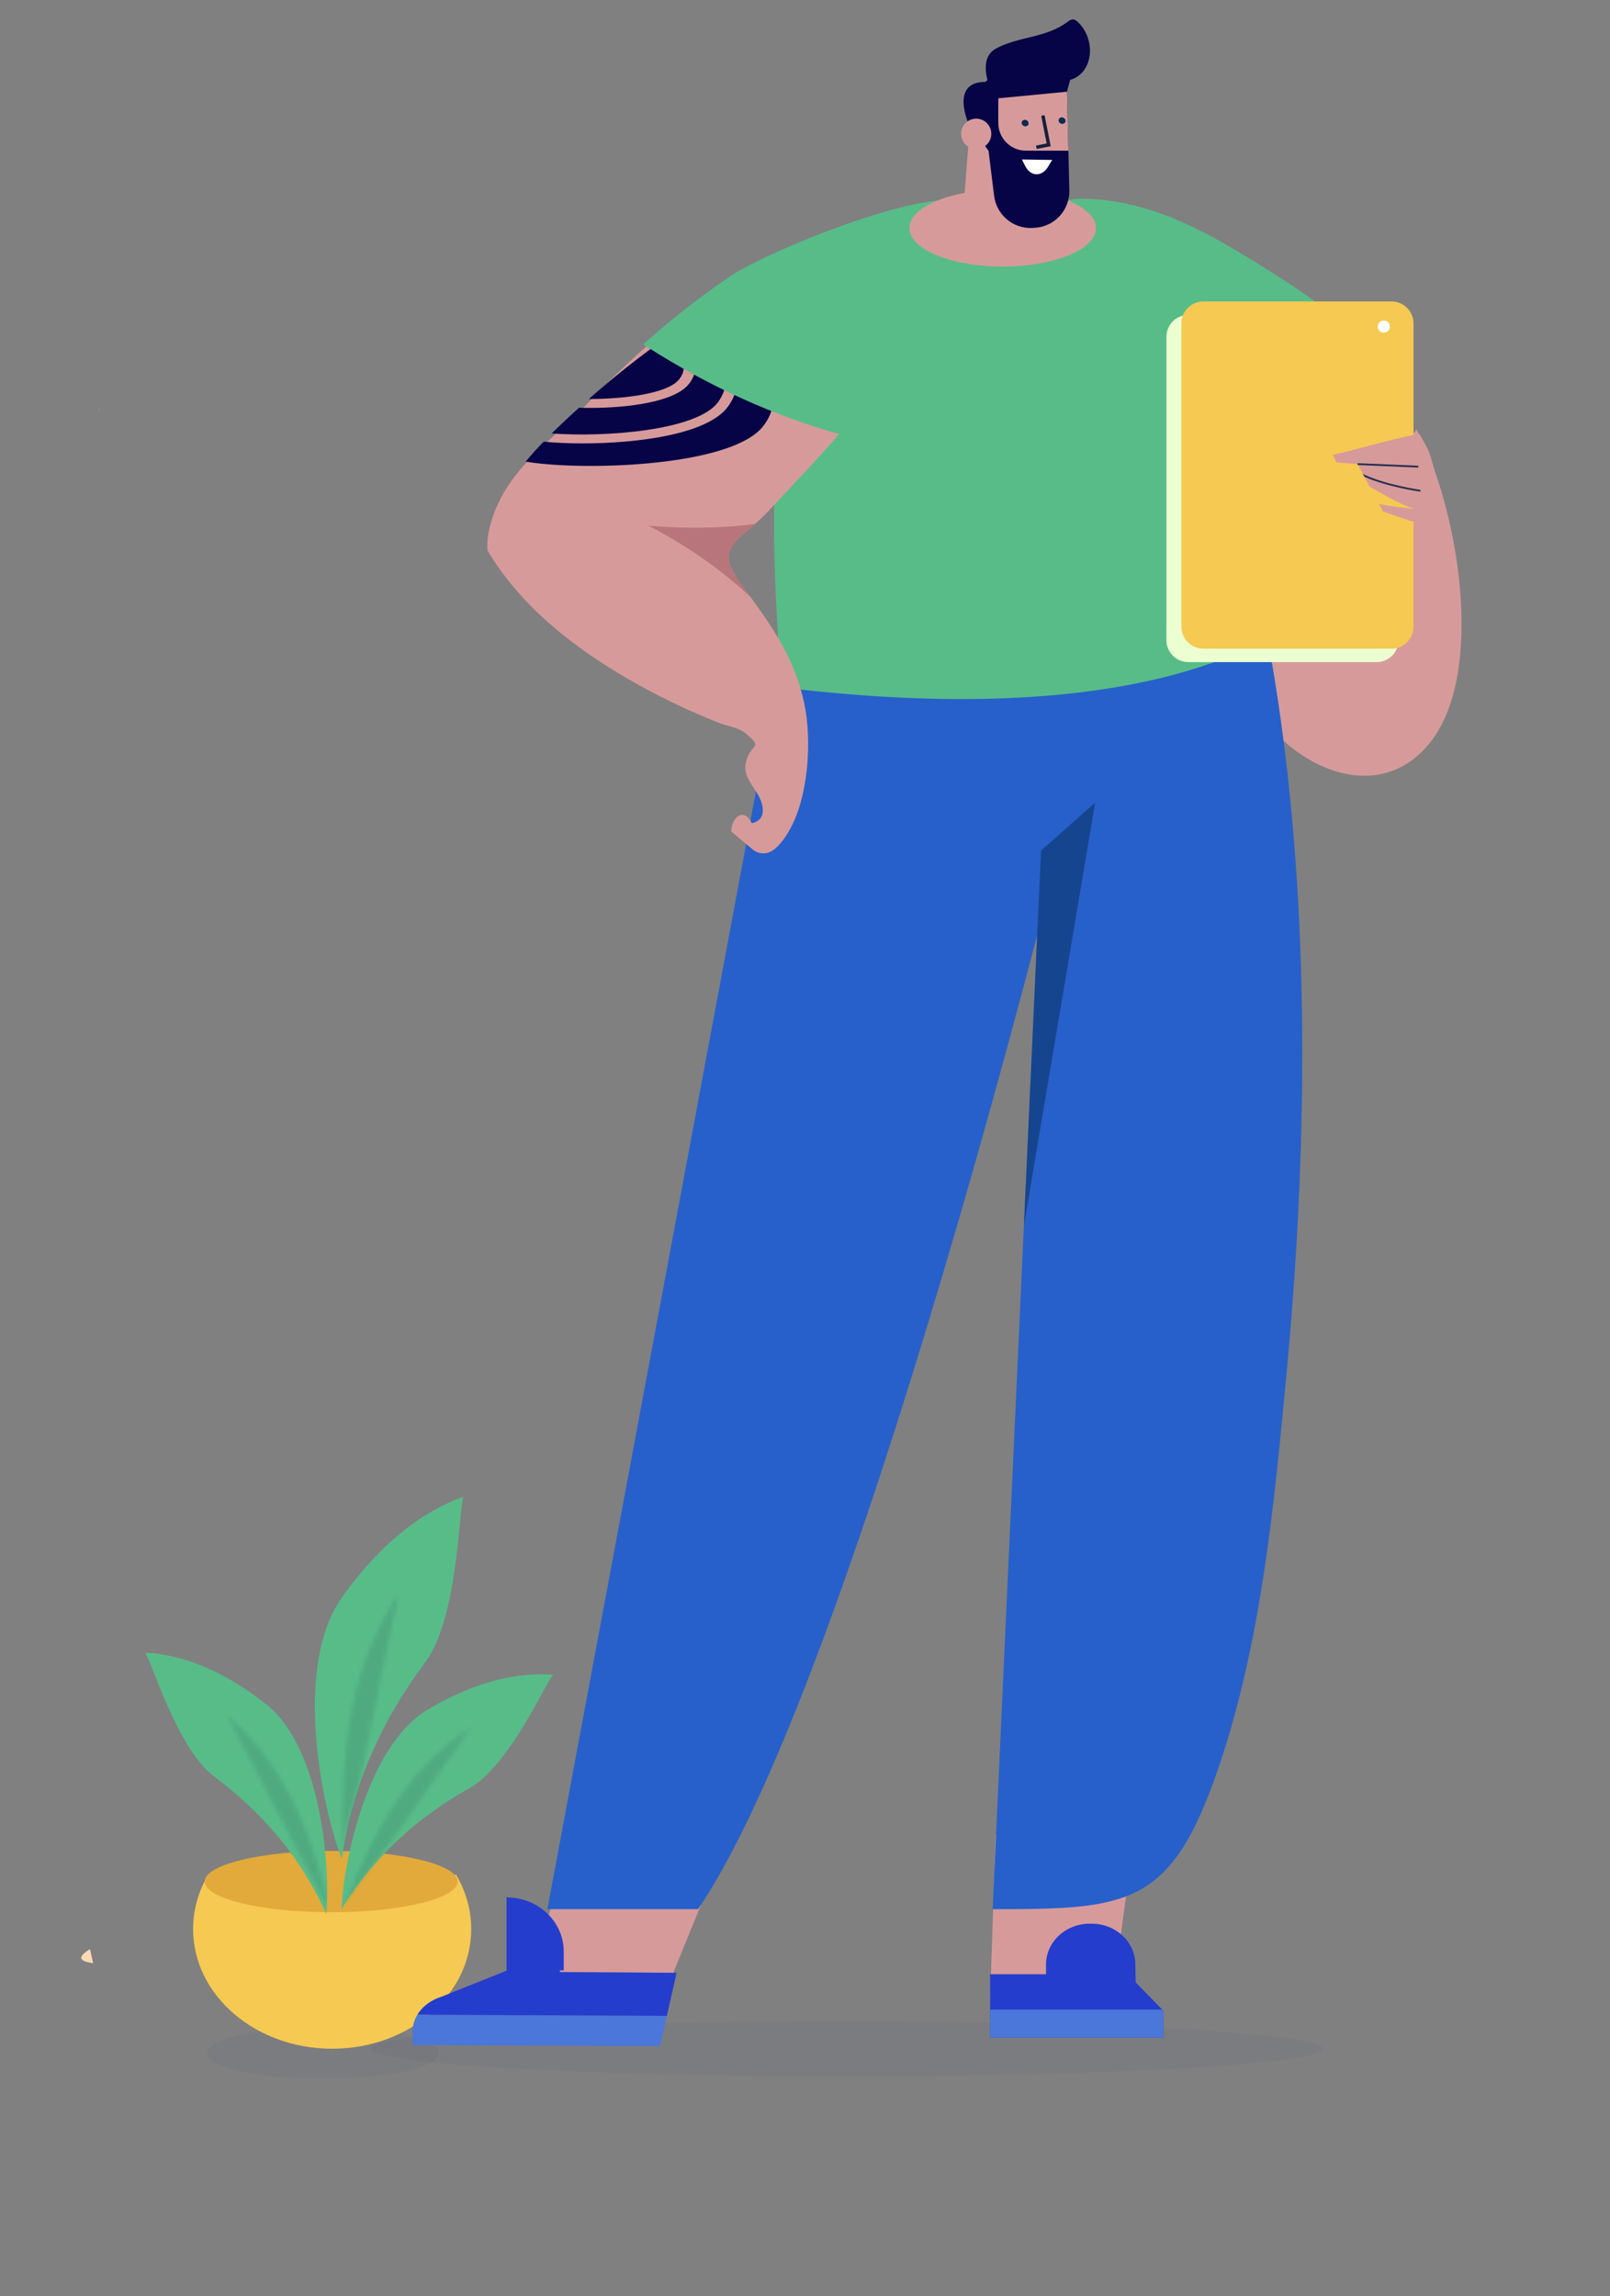 <svg width="345" height="492" viewBox="0 0 345 492" fill="none" xmlns="http://www.w3.org/2000/svg">
<rect x="0" y="0" width="345" height="492" fill="#808080" stroke="none"/>
<g clip-path="url(#clip0)">
<path fill-rule="evenodd" clip-rule="evenodd" d="M69.212 434.394C55.499 434.394 44.382 436.861 44.382 439.905C44.382 442.949 55.499 445.416 69.212 445.416C82.926 445.416 94.043 442.949 94.043 439.905C94.043 436.861 82.926 434.394 69.212 434.394Z" fill="#001D68" fill-opacity="0.04"/>
<path fill-rule="evenodd" clip-rule="evenodd" d="M44.293 402.264C42.425 405.617 41.378 409.374 41.378 413.341C41.378 427.505 54.719 438.988 71.175 438.988C87.632 438.988 100.972 427.505 100.972 413.341C100.972 409.143 99.8 405.18 97.723 401.683C84.523 403.823 58.249 403.685 44.293 402.264Z" fill="#F5C952"/>
<path fill-rule="evenodd" clip-rule="evenodd" d="M70.968 396.596C55.998 396.596 43.861 399.538 43.861 403.167C43.861 406.796 55.998 409.738 70.968 409.738C85.939 409.738 98.075 406.796 98.075 403.167C98.075 399.538 85.939 396.596 70.968 396.596Z" fill="#E2AA3B"/>
<path fill-rule="evenodd" clip-rule="evenodd" d="M73.244 398.292C74.724 387.799 78.796 372.646 91.039 356.324C98.251 346.71 98.275 323.297 99.316 320.716C93.657 322.709 83.491 327.847 73.244 342.335C62.502 357.523 69.316 388.496 73.244 398.292Z" fill="#58BC89"/>
<mask id="mask0" mask-type="alpha" maskUnits="userSpaceOnUse" x="67" y="320" width="33" height="79">
<path fill-rule="evenodd" clip-rule="evenodd" d="M73.244 398.292C74.724 387.799 78.796 372.646 91.039 356.324C98.251 346.71 98.275 323.297 99.316 320.716C93.657 322.709 83.491 327.847 73.244 342.335C62.502 357.523 69.316 388.496 73.244 398.292Z" fill="white"/>
</mask>
<g mask="url(#mask0)">
<g style="mix-blend-mode:multiply" opacity="0.5">
<mask id="path-7-inside-1" fill="white">
<path fill-rule="evenodd" clip-rule="evenodd" d="M73.659 398.292C72.529 372.784 75.629 356.685 85.377 341.487L73.659 398.292Z"/>
</mask>
<path fill-rule="evenodd" clip-rule="evenodd" d="M73.659 398.292C72.529 372.784 75.629 356.685 85.377 341.487L73.659 398.292Z" fill="black" fill-opacity="0.01"/>
<path d="M67.058 398.584C65.896 372.347 69.051 354.704 79.816 337.92L90.939 345.054C82.208 358.666 79.162 373.221 80.259 397.999L67.058 398.584Z" fill="#469876" mask="url(#path-7-inside-1)"/>
</g>
</g>
<path fill-rule="evenodd" clip-rule="evenodd" d="M73.198 409.063C77.772 401.57 85.852 391.416 100.55 383.182C109.209 378.332 116.91 360.485 118.552 358.875C113.58 358.447 104.136 358.867 91.562 366.39C78.381 374.275 73.416 400.241 73.198 409.063Z" fill="#58BC89"/>
<mask id="mask1" mask-type="alpha" maskUnits="userSpaceOnUse" x="73" y="358" width="46" height="52">
<path fill-rule="evenodd" clip-rule="evenodd" d="M73.198 409.063C77.772 401.57 85.852 391.416 100.55 383.182C109.209 378.332 116.91 360.485 118.552 358.875C113.58 358.447 104.136 358.867 91.562 366.39C78.381 374.275 73.416 400.241 73.198 409.063Z" fill="white"/>
</mask>
<g mask="url(#mask1)">
<g style="mix-blend-mode:multiply" opacity="0.5">
<mask id="path-11-inside-2" fill="white">
<path fill-rule="evenodd" clip-rule="evenodd" d="M73.513 409.205C81.022 389.364 88.672 378.153 101.098 369.918L73.513 409.205Z"/>
</mask>
<path fill-rule="evenodd" clip-rule="evenodd" d="M73.513 409.205C81.022 389.364 88.672 378.153 101.098 369.918L73.513 409.205Z" fill="black" fill-opacity="0.01"/>
<path d="M67.334 406.866C75.101 386.343 83.42 373.708 97.448 364.411L104.748 375.425C93.923 382.599 86.944 392.384 79.693 411.544L67.334 406.866Z" fill="#469876" mask="url(#path-11-inside-2)"/>
</g>
</g>
<path fill-rule="evenodd" clip-rule="evenodd" d="M69.913 410.09C66.307 402.025 59.545 390.846 45.948 380.706C37.938 374.733 32.528 355.945 31.096 354.125C36.103 354.356 45.456 356.022 57.028 365.173C69.158 374.766 70.814 401.277 69.913 410.09Z" fill="#58BC89"/>
<mask id="mask2" mask-type="alpha" maskUnits="userSpaceOnUse" x="31" y="354" width="40" height="57">
<path fill-rule="evenodd" clip-rule="evenodd" d="M69.913 410.09C66.307 402.025 59.545 390.846 45.948 380.706C37.938 374.733 32.528 355.945 31.096 354.125C36.103 354.356 45.456 356.022 57.028 365.173C69.158 374.766 70.814 401.277 69.913 410.09Z" fill="white"/>
</mask>
<g mask="url(#mask2)">
<g style="mix-blend-mode:multiply" opacity="0.5">
<mask id="path-15-inside-3" fill="white">
<path fill-rule="evenodd" clip-rule="evenodd" d="M70.962 410.073C65.996 389.324 59.797 377.151 48.463 367.31L70.962 410.073Z"/>
</mask>
<path fill-rule="evenodd" clip-rule="evenodd" d="M70.962 410.073C65.996 389.324 59.797 377.151 48.463 367.31L70.962 410.073Z" fill="black" fill-opacity="0.01"/>
<path d="M64.536 411.611C59.74 391.57 54.023 380.887 44.131 372.298L52.795 362.321C65.572 373.416 72.252 387.078 77.387 408.535L64.536 411.611Z" fill="#469876" mask="url(#path-15-inside-3)"/>
</g>
</g>
<ellipse cx="181.417" cy="438.988" rx="101.944" ry="5.883" transform="rotate(180 181.417 438.988)" fill="#001D68" fill-opacity="0.04"/>
<path d="M244.063 75.718C244.115 76.108 244.176 76.489 244.242 76.879C245.256 82.588 248.146 87.821 251.067 92.881C257.354 103.789 276.043 126.228 289.936 123.473C304.763 120.527 306.89 99.058 300.591 88.514C291.704 73.647 276.294 57.879 257.947 57.195C255.318 57.099 252.66 57.749 250.456 59.205C245.241 62.627 243.244 69.549 244.063 75.718Z" fill="#A0616B"/>
<path d="M262.727 88.606C260.863 88.378 259.279 87.1 256.107 84.413C245.774 75.695 236.468 65.296 226.773 55.859C224.828 53.96 222.741 51.745 222.796 49.023C222.846 46.581 224.74 44.462 226.979 43.491C229.219 42.519 231.746 42.493 234.181 42.651C248.331 43.578 259.697 50.353 271.338 57.628C272.952 58.634 292.908 71.073 290.411 73.427C287.48 76.194 278.656 83.503 262.727 88.606Z" fill="#58BC89"/>
<path d="M275.215 158.891C263.332 148.38 257.267 128.87 273.304 115.698C276.879 112.766 281.184 110.898 285.188 108.583C292.367 104.434 298.661 98.756 303.535 92.039C312.231 107.814 318.703 144.045 306.311 159.288C297.69 169.884 284.628 167.214 275.215 158.891Z" fill="#D79A9A"/>
<path d="M127.382 382.466L160.048 384.039L143.082 425.639L142.918 425.672L144.079 422.705L118.97 422.538C118.74 422.245 118.505 421.952 118.256 421.672L118.171 415.877C118.157 414.557 115.458 420.971 113.945 420.618L127.382 382.466Z" fill="#D79A9A"/>
<path d="M88.401 435.444C88.401 435.247 88.408 435.057 88.421 434.86L88.44 434.689C88.454 434.551 88.467 434.413 88.486 434.282C88.499 434.216 88.513 434.157 88.519 434.092C88.545 433.947 88.578 433.809 88.617 433.671L88.65 433.527C88.696 433.35 88.755 433.172 88.82 433.002C88.84 432.936 88.866 432.877 88.886 432.818C88.932 432.706 88.978 432.595 89.03 432.477C89.069 432.404 89.102 432.326 89.141 432.253C89.187 432.161 89.233 432.07 89.285 431.978C89.331 431.899 89.371 431.813 89.423 431.735L89.436 431.702L142.894 431.945L141.424 438.425L88.434 438.188L88.401 435.444Z" fill="#4B77DB"/>
<path d="M120.648 422.57L119.98 422.563L119.973 422.15H108.836L94.723 427.796C94.455 427.881 94.199 427.973 93.944 428.071C93.852 428.104 93.767 428.144 93.682 428.176C93.511 428.249 93.348 428.314 93.19 428.393C93.099 428.439 93.007 428.485 92.915 428.531C92.758 428.61 92.614 428.695 92.47 428.78C92.385 428.826 92.299 428.879 92.221 428.925C92.05 429.036 91.88 429.148 91.716 429.266L91.585 429.358C91.376 429.516 91.179 429.68 90.989 429.85L90.891 429.936C90.734 430.087 90.583 430.231 90.439 430.389L90.314 430.527C90.183 430.671 90.059 430.822 89.941 430.973L89.836 431.118C89.712 431.288 89.594 431.465 89.482 431.643L89.436 431.702L142.894 431.945L144.984 422.727L144.48 422.721L120.648 422.57Z" fill="#243DCD"/>
<path d="M108.568 406.472C108.633 406.531 108.876 406.571 109.256 406.591C110.068 406.63 110.854 406.742 111.621 406.925C113.698 407.418 115.558 408.429 117.052 409.794C119.365 411.915 120.8 414.895 120.8 418.145V422.196H115.519L116.928 426.135H108.548V406.433L108.568 406.472Z" fill="#243DCD"/>
<path d="M247.029 363.697L238.243 428.982L212.174 428.195L213.347 393.263L247.029 363.697Z" fill="#D79A9A"/>
<path d="M212.174 423.023V436.593H249.275V430.829L249.056 430.605L243.358 424.762L243.284 420.758C243.195 416.005 239.02 412.19 233.9 412.19H233.536C228.354 412.19 224.152 416.097 224.152 420.909V423.023H212.174Z" fill="#243DCD"/>
<path d="M212.174 430.605V436.593H249.275V430.829L249.056 430.605H212.174Z" fill="#4B77DB"/>
<path d="M279.939 132.2C279.939 132.2 279.997 132.881 280.092 134.185L284.45 132.815L279.939 132.2Z" fill="#A0D49B"/>
<path d="M117.299 409.087H149.588C169.31 379.965 192.531 306.827 208.518 250.703C214.15 230.921 218.885 213.259 222.251 200.37L219.405 262.647L212.712 409.087C241.122 409.087 250.51 408.545 260.339 380.967C270.192 353.357 273.026 322.633 275.75 293.634C279.045 258.49 280.273 220.776 277.592 184.186C276.42 168.077 274.483 152.197 271.634 136.843C271.231 134.642 270.804 132.44 270.357 130.263L271.227 136.975L261.182 140.129C245.414 138.462 229.517 138.018 213.683 138.799C206.5 139.16 199.542 135.948 192.413 135.504C188.157 135.242 181.722 135.233 176.987 137.139L168.612 134.091L117.299 409.087Z" fill="#2760CA"/>
<path d="M250.847 117.524C249.346 117.819 247.827 118.021 246.377 118.156C237.804 118.992 229.148 119.506 220.632 118.882C218.94 118.764 217.242 118.604 215.562 118.376C211.905 117.895 206.319 117.009 201.185 115.398C202.172 108.523 206.789 102.406 212.789 98.88C218.979 95.261 226.466 94.232 233.579 95.126C236.847 95.54 240.184 96.4 242.724 98.492C246.655 101.732 248.907 111.821 250.847 117.524Z" fill="#073955"/>
<path d="M180.839 80.352C180.698 80.395 180.563 80.454 180.43 80.506L180.57 80.472C180.662 80.429 180.753 80.395 180.839 80.352Z" fill="#A0616B"/>
<path opacity="0.5" d="M219.409 262.661L234.675 171.976L223.081 182.259L219.409 262.661Z" fill="#072B55"/>
<path d="M169.156 147.488C167.358 145.735 167.057 142.938 166.922 140.396C165.551 114.559 161.299 60.379 189.35 48.061C202.125 42.459 214.919 40.267 228.518 42.678C245.808 45.737 261.657 63 268.612 78.64C272.645 87.706 274.719 97.358 276.234 107.124C277.603 115.927 279.444 123.291 278.831 132.417C263.875 143.061 232.523 154.87 169.156 147.488Z" fill="#58BC89"/>
<path d="M254.646 141.87H294.987C297.585 141.87 299.689 139.76 299.689 137.159V72.18C299.689 69.579 297.585 67.469 294.987 67.469H254.646C252.049 67.469 249.944 69.579 249.944 72.18V137.159C249.944 139.76 252.049 141.87 254.646 141.87Z" fill="#EBFFD0"/>
<path d="M257.856 138.989H298.196C300.793 138.989 302.898 136.877 302.898 134.275V69.305C302.898 66.702 300.793 64.591 298.196 64.591H257.856C255.258 64.591 253.153 66.702 253.153 69.305V134.275C253.153 136.877 255.258 138.989 257.856 138.989Z" fill="#F5C952"/>
<path d="M295.23 69.984C295.23 70.697 295.811 71.281 296.528 71.281C297.246 71.281 297.828 70.697 297.828 69.984C297.828 69.262 297.246 68.678 296.528 68.678C295.811 68.678 295.23 69.262 295.23 69.984Z" fill="white"/>
<path d="M308.905 107.949C308.308 104.158 307.429 100.417 306.202 96.778C305.575 95.478 304.886 94.203 304.131 92.97C297.467 94.186 290.195 96.508 285.617 97.454L286.391 99.066L290.915 99.446L293.526 104.301C296.422 105.99 301.625 108.886 303.347 109.055C303.347 109.055 299.662 108.794 295.523 108.025L296.361 109.587C298.455 110.271 303.717 112.357 309.148 113.454C309.134 111.622 309.051 109.782 308.905 107.949Z" fill="#D79A9A"/>
<path d="M303.905 100.184L303.929 99.797L290.926 99.251L290.902 99.638L303.905 100.184Z" fill="#252E4F"/>
<path d="M292.362 102.143C297.26 104.35 304.263 105.34 304.343 105.349L304.405 104.971C304.325 104.963 296.902 103.914 292.054 101.573L292.362 102.143Z" fill="#252E4F"/>
<path d="M104.419 116.653C104.458 115.183 104.713 113.59 105.237 111.84C108.71 100.254 118.243 94.567 125.926 86.429C130.054 82.045 134.487 77.757 139.119 73.679C144.853 68.621 150.9 63.896 157.073 59.731C164.332 54.839 187.425 42.974 195.572 48.04C201.036 51.444 197.34 62.767 195.71 67.493C192.511 76.742 186.785 84.836 180.373 92.353C176.082 97.393 171.477 102.179 167.118 106.887C166.354 107.71 165.582 108.532 164.81 109.355C157.536 117.055 152.578 116.793 159.452 126.059C159.915 126.681 160.373 127.302 160.824 127.915C163.09 131.012 165.21 134.049 167.044 137.234C169.4 141.338 171.273 145.687 172.335 150.683C174.036 158.716 173.253 170.862 169.082 178.046C168.171 179.612 167.056 181.161 165.67 182.167C164.343 183.139 162.524 183.06 161.266 182.001L156.695 178.168C156.74 175.22 159.35 172.804 161.102 176.392C164.504 175.64 163.681 172.139 162.063 169.68C160.864 167.86 159.378 165.9 159.762 163.756C160.632 158.891 164.081 160.729 159.606 157.001C158.316 155.925 155.451 155.47 153.875 154.831C148.192 152.556 142.634 149.957 137.273 146.999C124.488 139.955 112.032 130.688 104.451 117.93C104.419 117.51 104.412 117.09 104.419 116.653Z" fill="#D79A9A"/>
<path opacity="0.6" d="M161.807 112.274C156.345 117.186 153.583 118.152 159.454 126.061C159.917 126.686 160.376 127.31 160.829 127.926C157.87 125.145 154.702 122.598 151.45 120.267C147.492 117.436 143.285 114.889 138.93 112.632C146.545 113.298 154.206 113.249 161.807 112.274Z" fill="#A45D68"/>
<path d="M118.229 92.875C129.602 93.741 149.516 92.249 153.897 86.128C155.83 83.427 155.885 80.924 154.07 78.454C152.056 75.728 147.98 73.456 143.524 71.793C143.305 71.947 143.085 72.11 142.865 72.264C145.052 73.302 146.906 74.579 147.964 76.062C149.356 78.017 149.249 80.152 147.658 82.227C144.652 86.145 134.486 87.405 126.471 87.405C125.643 87.405 124.836 87.397 124.067 87.371C122.671 88.631 121.289 89.917 119.932 91.22C119.363 91.752 118.799 92.309 118.229 92.875Z" fill="#060446"/>
<path d="M126.173 85.498C133.666 85.507 143.171 84.359 145.562 81.243C146.707 79.744 146.793 78.357 145.828 77.004C144.899 75.712 143.108 74.564 140.98 73.622C135.865 77.347 130.924 81.311 126.173 85.498Z" fill="#060446"/>
<path d="M112.644 98.909C123.434 100.774 151.177 100.227 161.159 93.466H161.164C162.147 92.799 162.958 92.071 163.562 91.284C163.836 90.924 164.087 90.565 164.302 90.206H164.307C168.477 83.385 161.747 77.959 152.945 74.382C154.25 75.341 155.359 76.385 156.186 77.506C158.444 80.561 158.393 83.779 156.033 87.073C151.737 93.072 136.636 95.006 124.875 95.006C121.757 95.006 118.881 94.87 116.496 94.638C115.173 95.999 113.876 97.428 112.644 98.909Z" fill="#060446"/>
<path d="M138.604 73.094C144.497 67.898 150.565 63.184 156.639 59.085C163.899 54.195 200.742 38.501 209.398 43.881C210.177 44.373 210.661 45.093 210.798 45.971C211.329 49.403 206.606 54.942 202.038 60.305C199.433 63.36 196.973 66.248 196.453 67.749C193.654 75.85 188.879 83.602 180.973 92.871L180.648 93.248L180.167 93.117C165.978 89.167 152.027 82.855 138.7 74.35L137.822 73.788L138.604 73.094Z" fill="#58BC89"/>
<path d="M194.872 48.868C194.872 53.426 203.821 57.116 214.86 57.116C225.9 57.116 234.849 53.426 234.849 48.868C234.849 44.31 225.9 40.62 214.86 40.62C203.821 40.62 194.872 44.31 194.872 48.868Z" fill="#D79A9A"/>
<path d="M208.572 50.797C208.382 50.806 208.195 50.815 208.01 50.833C206.93 48.81 206.328 46.29 206.523 43.77L208.114 23.07L218.077 29.893L222.044 47.727C217.593 48.943 213.174 50.345 208.572 50.797Z" fill="#D79A9A"/>
<path d="M211.125 17.55L211.603 17.181C211.154 15.366 211.003 13.451 211.799 11.995C212.154 11.348 212.697 10.79 213.486 10.368C218.393 7.752 224.126 8.157 228.735 4.696C229.058 4.453 229.4 4.193 229.802 4.166C230.307 4.13 230.752 4.48 231.108 4.84C234.987 8.768 234.188 15.734 229.315 17.119L228.633 19.662L228.939 32.292L229.145 40.768C229.25 45.029 225.943 48.606 221.692 48.813L221.207 48.84C217.1 49.047 213.532 46.044 213.024 41.955L211.825 32.292L207.623 26.674C207.623 26.674 203.419 17.55 211.125 17.55Z" fill="#060446"/>
<path d="M213.924 21.061V26.362C213.924 29.635 216.572 32.285 219.837 32.285H228.938L228.632 19.656L213.924 21.061Z" fill="#D79A9A"/>
<path d="M205.945 28.667C205.945 30.465 207.395 31.918 209.184 31.918C210.972 31.918 212.421 30.465 212.421 28.667C212.421 26.878 210.972 25.425 209.184 25.425C207.395 25.425 205.945 26.878 205.945 28.667Z" fill="#D79A9A"/>
<path d="M219.68 27.066C220.089 27.084 220.42 26.792 220.414 26.411C220.408 26.03 220.068 25.694 219.659 25.676C219.25 25.649 218.92 25.942 218.926 26.331C218.932 26.712 219.271 27.04 219.68 27.066Z" fill="#072B55"/>
<path d="M222.137 31.925L225.152 31.323L223.838 24.675L223.114 24.817L224.285 30.738L221.993 31.198L222.137 31.925Z" fill="#15203D"/>
<path d="M227.599 26.543C228.008 26.561 228.338 26.268 228.332 25.887C228.326 25.506 227.986 25.17 227.577 25.152C227.169 25.125 226.838 25.418 226.844 25.808C226.85 26.189 227.189 26.516 227.599 26.543Z" fill="#072B55"/>
<path d="M218.984 34.168L225.47 34.273L224.563 35.761C223.22 37.971 220.81 37.848 219.653 35.515L218.984 34.168Z" fill="white"/>
<path d="M19.96 420.653C19.744 419.681 19.515 418.67 19.285 417.627C17.176 418.972 16.187 420.154 19.96 420.653Z" fill="#FDD8B6"/>
<path d="M21.127 87.79C20.917 87.585 21.786 87.653 21.127 87.79V87.79Z" fill="#A0D49B"/>
</g>
<defs>
<clipPath id="clip0">
<rect width="345" height="492" transform="matrix(-1 0 0 1 345 0)" fill="white"/>
</clipPath>
</defs>
</svg>
